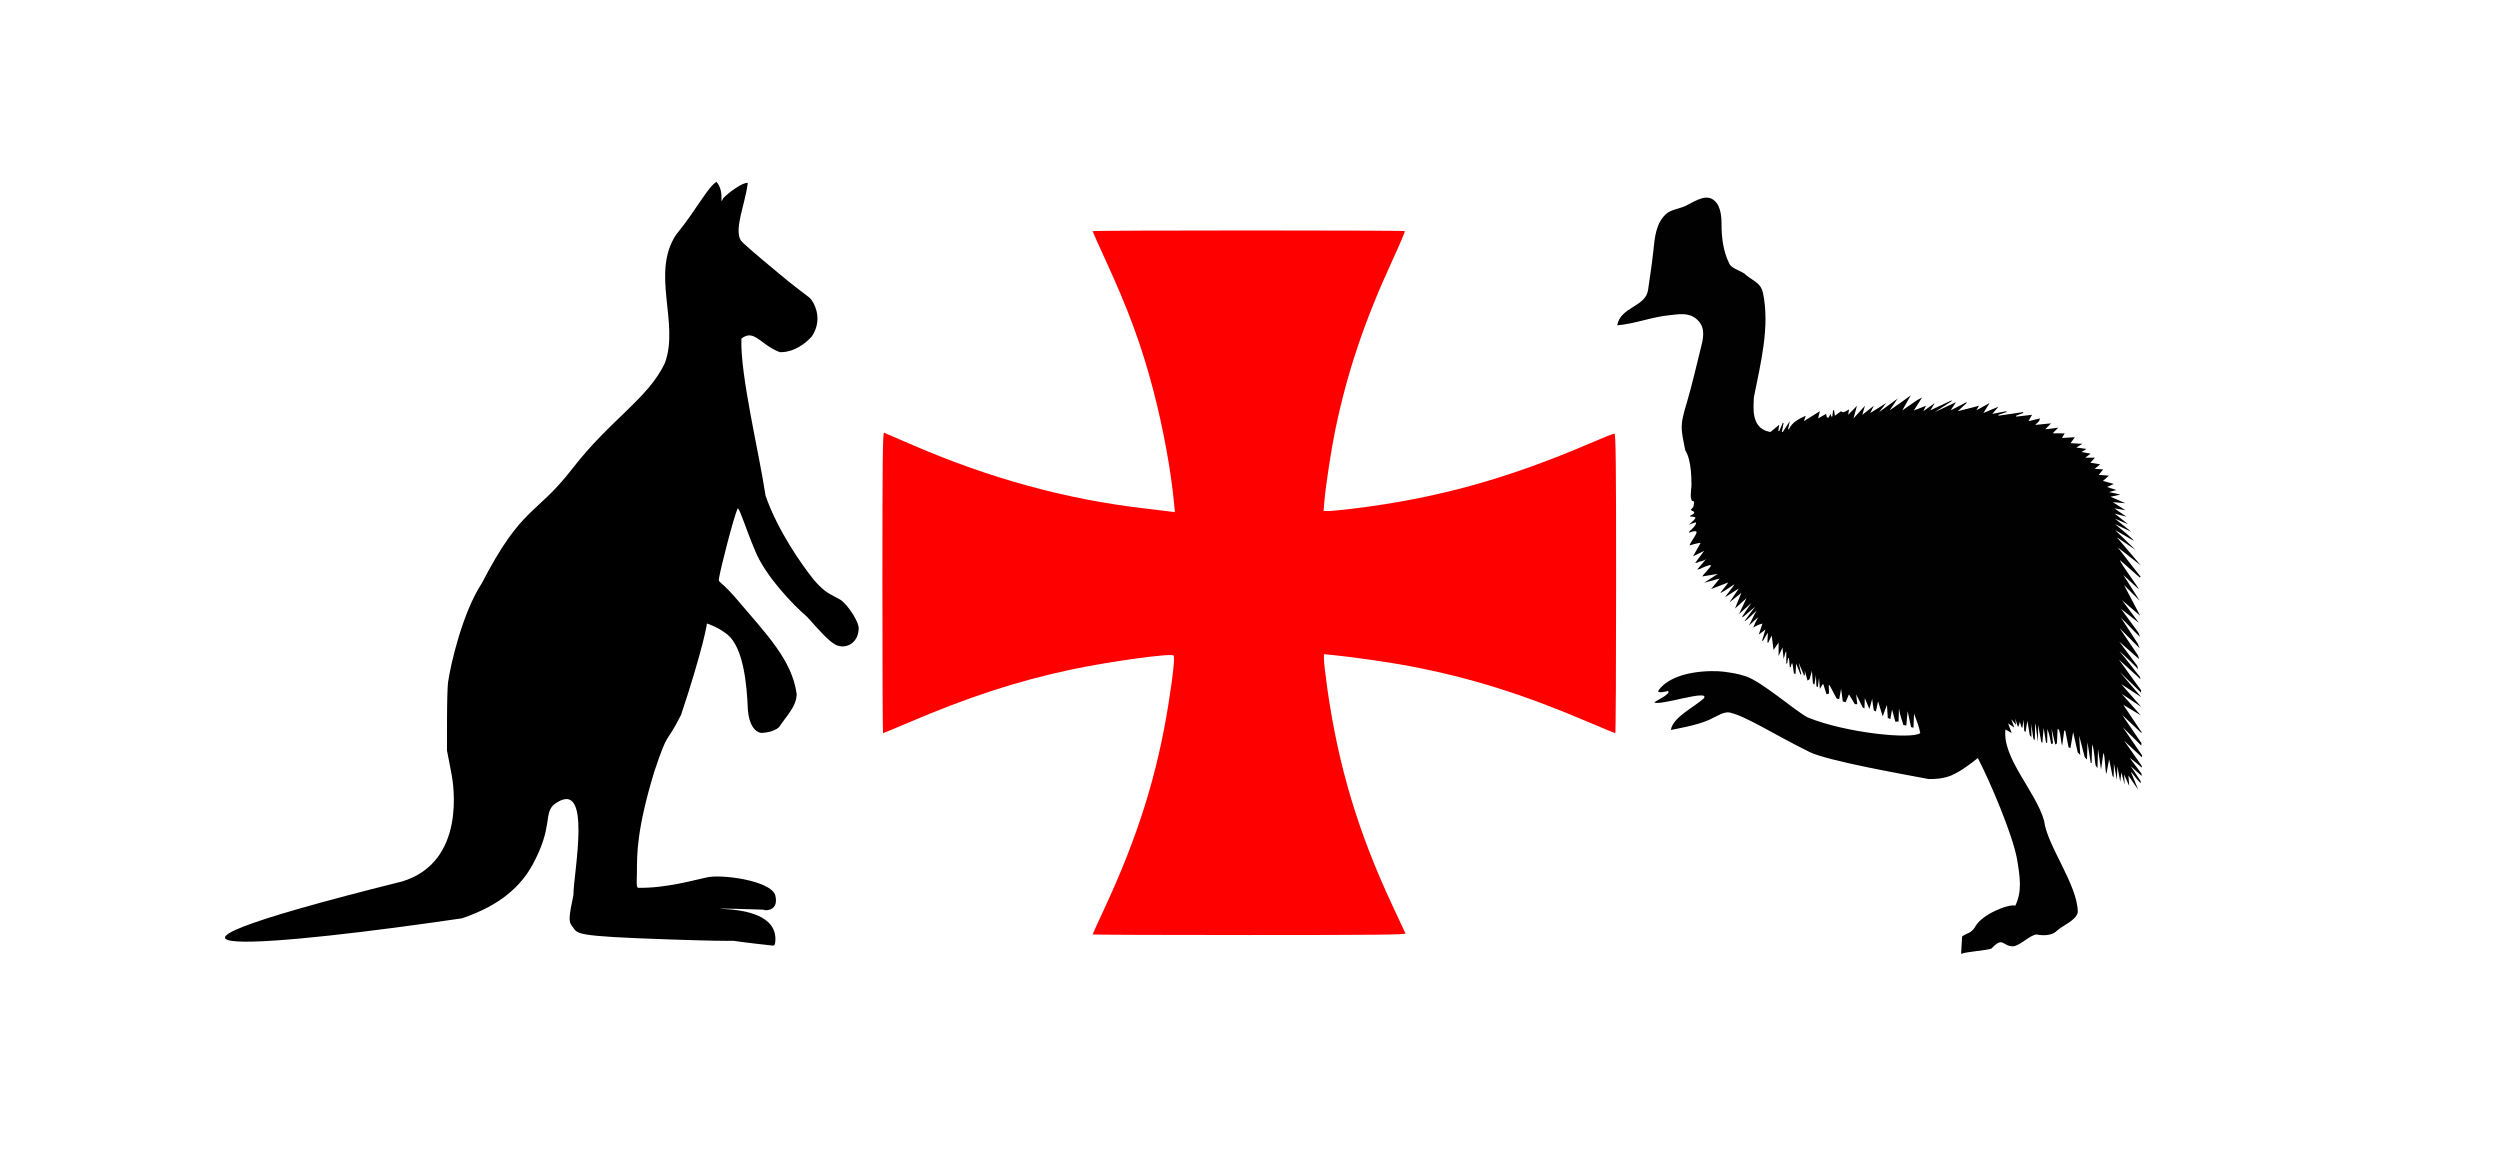 <?xml version="1.0" encoding="UTF-8" standalone="no"?>
<svg
   xmlns:dc="http://purl.org/dc/elements/1.1/"
   xmlns:cc="http://creativecommons.org/ns#"
   xmlns:rdf="http://www.w3.org/1999/02/22-rdf-syntax-ns#"
   xmlns:svg="http://www.w3.org/2000/svg"
   xmlns="http://www.w3.org/2000/svg"
   id="svg2"
   version="1.1"
   xml:space="preserve"
   width="708.36"
   height="329.015"
   viewBox="0 0 708.36 329.015"><defs
     id="defs6" /><rect
     y="0"
     x="0"
     height="329.015"
     width="708.36"
     id="rect4148"
     style="opacity:1;fill:#ffffff;fill-opacity:1;fill-rule:nonzero;stroke:none;stroke-width:1;stroke-linecap:square;stroke-linejoin:miter;stroke-miterlimit:0;stroke-dasharray:none;stroke-opacity:1" /><g
     transform="matrix(1.25,0,0,1.25,-0.581,0.002)"
     id="g12"><path
       id="path16"
       style="fill:#ff0000;fill-opacity:1;fill-rule:nonzero;stroke:none"
       d="m 248.129,211.816 c 0,-0.07 1.164,-2.628 2.586,-5.683 7.656,-16.438 12.031,-30.375 14.609,-46.559 1.067,-6.676 1.481,-10.668 1.145,-10.992 -0.59,-0.566 -14.785,1.391 -23.293,3.211 -12.207,2.605 -23.192,6.195 -36.934,12.062 -3.012,1.286 -5.539,2.34 -5.617,2.34 -0.078,0 -0.141,-15.359 -0.141,-34.132 0,-27.2 0.075,-34.102 0.375,-33.977 0.204,0.086 3.204,1.375 6.664,2.871 17.438,7.523 34.571,12.203 52.293,14.285 2.719,0.321 5.399,0.645 5.954,0.719 l 1.007,0.133 -0.207,-2.215 c -0.656,-7.113 -2.461,-16.922 -4.648,-25.293 -2.688,-10.277 -5.598,-18.195 -11.059,-30.07 -1.504,-3.274 -2.734,-6.024 -2.734,-6.118 0,-0.207 70.566,-0.218 70.781,-0.007 0.09,0.082 -1.222,3.16 -2.914,6.832 -6.234,13.523 -10.203,25.343 -12.867,38.289 -0.899,4.363 -2.16,12.593 -2.441,15.945 l -0.204,2.375 1.168,0 c 0.641,0 3.258,-0.258 5.813,-0.574 18.758,-2.313 34.715,-6.731 53.473,-14.797 2.789,-1.199 5.25,-2.184 5.468,-2.184 0.321,0 0.391,6.196 0.391,33.957 0,18.68 -0.082,33.961 -0.184,33.961 -0.101,0 -2.898,-1.156 -6.218,-2.57 -14.946,-6.359 -26.672,-10.023 -40.497,-12.656 -4.293,-0.817 -13.003,-2.071 -17.304,-2.489 l -2.024,-0.195 0,1.18 c 0,0.648 0.34,3.57 0.75,6.496 2.493,17.644 6.981,32.641 14.743,49.227 1.554,3.324 2.902,6.203 2.988,6.402 0.129,0.285 -7.059,0.359 -35.379,0.359 -19.547,0 -35.543,-0.058 -35.543,-0.133 z" /><path
       id="path18"
       style="fill:#010101;fill-opacity:1;fill-rule:nonzero;stroke:none"
       d="m 398.012,90.216 c -0.013,1.799 -0.792,6.69 3.384,7.628 l 0.399,0.067 1.97,-1.63 -0.203,1.434 0.203,0 0.8,-1.844 0.2,0 -0.399,2.051 0.199,0 1.602,-2.461 -0.398,1.844 0.199,0 c 0.761,-1.66 2.222,-2.325 3.808,-3.075 l -0.402,1.231 3.609,-2.254 -0.402,1.641 1.805,-1.028 0.199,0.821 0.402,0 0.399,-0.821 0.199,0.618 0.203,0 0.199,-1.438 0.2,0 0.203,1.23 1.402,-1.023 c 0.512,0.582 1.211,-0.113 1.801,-0.41 l -0.199,1.23 2.003,-2.05 -0.8,2.871 2.605,-2.871 -0.601,2.05 2.605,-2.05 -0.801,1.64 3.606,-2.258 -1.602,2.051 4.207,-3.074 -1.804,2.664 c 1.789,-1.203 3.549,-2.497 4.784,-3.397 l -1.94,3.425 3.417,-2.362 1.076,-0.557 -1.864,2.923 2.744,-1.055 -0.601,1.23 2.605,-1.848 -1.004,1.641 4.809,-2.254 0,0.203 -3.805,2.461 4.809,-2.254 -1.203,1.844 3.605,-1.844 0,0.203 -2.004,1.848 4.813,-1.23 -0.602,1.023 3.004,-1.641 -1.402,2.258 3.406,-1.437 -1.402,1.64 3.207,-0.613 0,0.203 -1.805,0.617 0,0.203 5.613,-0.82 0,0.207 -1.605,0.613 0,0.208 3.609,-0.411 -0.805,1.434 2.606,-0.613 -0.199,0.613 -0.876,0.861 3.581,-0.362 -1.317,1.348 2.959,-0.362 -1.278,1.27 2.726,0.026 -0.617,1.037 2.92,-0.168 -0.967,1.348 2.666,0.14 -1.377,0.84 2.316,0.335 -1.143,0.685 2.083,0.374 -1.221,0.918 2.2,-0.015 -1.027,1.151 2.222,0.377 -1.276,0.999 1.95,0.144 -1.004,1.233 2.3,0.183 -1.354,1.194 2.456,0.688 -1.509,0.688 2.106,0.688 -1.704,0.455 2.611,0.572 -2.248,0.494 3.389,1.466 -2.87,-0.245 2.841,1.817 -2.478,-0.402 2.735,1.881 -2.643,-0.681 3.02,2.395 -2.974,-1.257 3.714,2.969 -3.697,-1.73 c 1.231,1.081 3.869,3.083 4.261,3.78 l -4.253,-2.442 4.631,4.493 -4.229,-2.853 5.41,6.356 -5.175,-4.032 c 2.071,2.7 2.759,3.61 5.15,6.606 l -0.195,0.187 -4.532,-3.978 c 0.368,1.139 4.329,6.273 4.31,6.654 l -3.519,-3.27 3.74,5.878 -3.575,-3.591 3.664,6.965 -4.13,-3.533 3.858,5.162 -4.052,-3.163 3.905,5.337 0.396,1.023 c -1.111,-1.015 -3.199,-3.309 -4.315,-4.355 l 3.797,5.844 0.403,1.051 -4.519,-4.547 4.172,6.184 0.247,0.84 -4.502,-3.963 4.091,5.481 0.169,0.772 c -0.353,-0.491 -3.36,-3.398 -4.227,-4.102 1.377,1.596 3.768,4.772 4.663,5.826 l 0.098,0.508 -4.853,-4.4 c 0.391,0.574 4.444,6.186 5.024,6.946 l -0.052,0.49 -4.778,-4.626 4.849,5.68 -4.545,-2.963 4.537,5.174 -4.423,-2.965 4.3,4.86 -3.939,-2.363 4.225,6.308 -0.2,0 -4.274,-4.012 4.365,6.391 -0.025,0.562 -4.173,-4.127 4.355,6.343 -0.035,0.447 -4.033,-3.75 4,5.682 -0.025,0.408 c -0.335,-0.436 -2.767,-2.285 -2.767,-2.285 l 2.703,3.609 0.064,0.553 -2.475,-2.197 2.206,3.324 0.093,0.542 c -0.991,-0.847 -2.018,-2.521 -2.275,-2.587 l 1.663,4.056 -2.226,-3.25 0.179,2.386 -1.157,-2.611 0.119,2.287 -0.744,-2.759 -0.245,2.116 -0.657,-3.485 -0.113,3.068 -0.666,-3.699 -0.065,3.109 -0.26,-0.31 -0.761,-3.772 -0.623,3.315 c -0.318,-0.562 -0.254,-4.075 -0.677,-4.779 l -0.537,3.808 -0.682,-4.642 -0.131,4.308 -0.398,-0.565 c -0.179,-0.448 -0.3,-3.802 -0.804,-4.815 l -0.123,4.215 -0.199,0 -0.737,-4.708 -0.112,3.935 -0.522,-0.571 -1.245,-4.853 0.235,4.368 -0.572,-0.598 -1.035,-4.59 -0.614,3.639 -0.417,-0.169 -0.754,-3.778 -0.235,-0.024 -0.462,3.35 c -0.352,-0.661 -0.224,-2.242 -0.796,-3.668 l -0.249,0.034 -0.145,3.191 -0.374,0.251 -0.84,-3.575 0.319,3.349 -0.395,0.086 c -0.347,-1.451 -0.346,-2 -0.882,-3.365 l -0.038,3.059 -0.243,0.106 -0.568,-3.39 -0.282,3.335 -0.247,-0.172 -0.72,-3.932 -0.028,3.901 -0.582,-4.084 c -0.168,-0.539 -0.009,3.337 -0.215,3.733 l -0.251,-0.379 -0.478,-3.377 0.036,3.037 -0.376,-0.463 -0.537,-3.257 -0.419,2.558 -0.296,-0.272 -0.152,-2.532 -0.257,1.812 -0.2,-0.078 -0.388,-1.271 c -0.182,0.835 -0.351,1.145 -0.351,1.145 l -0.098,-0.039 -0.602,-1.819 0.203,1.433 -1.08,-1.274 0.678,1.891 -1.406,-0.963 0.804,2.194 -1.402,-0.82 c -0.797,6.457 6.87,14.021 8.755,20.696 0.66,5.633 7.599,14.526 7.64,20.711 -0.317,1.852 -3.356,2.988 -4.653,4.155 -0.895,0.976 -2.608,1.342 -4.763,0.908 -1.567,0.278 -3.524,2.393 -5.102,2.69 -2.635,0.125 -2.291,-2.432 -5.048,0.506 -0.848,0.41 -6.089,0.757 -6.885,1.221 l 0.223,-3.936 c 0.992,-0.84 2.056,-0.565 3.075,-2.39 1.439,-2.577 7.331,-5.047 8.992,-4.62 1.546,-3.226 1.096,-6.352 0.37,-10.638 -1.017,-5.468 -5.912,-17.083 -8.866,-22.821 -3.767,3.042 -5.521,3.706 -5.521,3.706 0,0 -1.854,1.152 -5.638,1.061 -5.103,-0.982 -22.824,-4.079 -26.963,-6.118 -8.279,-4.078 -14.163,-7.996 -18.044,-8.941 -1.433,-0.335 -3.004,0.866 -4.831,1.677 -2.778,1.233 -7.363,1.996 -8.586,2.259 0.451,-2.929 5.175,-5.064 7.492,-7.189 1.373,-2.089 -9.488,1.614 -11.185,0.992 -0.424,-0.155 3.884,-1.903 3.058,-2.641 0,0 -2.876,0.789 -2.101,-0.235 3.471,-4.587 12.348,-4.432 14.608,-4.148 2.141,0.269 3.414,0.516 5.077,1.047 3.597,1.149 11.117,7.768 14.029,9.317 8.797,3.593 23.814,5.037 25.549,3.55 -0.257,-1.426 -0.826,-2.792 -1.411,-4.414 l -0.126,3.22 -0.549,-0.156 -0.777,-3.617 -0.3,3.273 -0.668,-0.132 c -0.224,-0.923 -0.727,-1.932 -0.993,-3.748 l -0.093,2.983 -0.729,0.017 -0.75,-2.742 -0.387,2.166 -0.577,-0.291 -0.188,-2.935 -0.975,2.6 -1.037,-3.407 -0.492,2.299 -0.411,-0.203 c -0.072,0.288 -0.435,-2.628 -0.435,-2.628 l -0.632,2.274 -1.04,-2.469 -0.079,2.31 -0.39,-0.178 -1.499,-3 0.267,2.255 -0.564,-0.027 -1.327,-2.215 c -0.201,0.437 -0.272,0.661 -0.769,1.796 l -0.631,-0.194 -0.382,-2.841 -0.432,2.332 -0.588,-0.151 -1.585,-3.001 -0.2,0 0.078,1.878 -0.588,0.155 -0.693,-2.24 -0.199,0 -0.602,1.027 -0.194,-2.487 -0.277,2.099 -0.311,-0.212 -0.121,-2.488 -0.33,2.124 -0.344,-0.276 -0.227,-2.862 -0.52,1.908 -0.48,0.311 -0.602,-2.219 0,1.023 -0.199,0 -1.203,-2.871 0.601,2.668 -0.199,0 -0.965,-2.449 -0.16,2.392 -0.354,-0.194 -0.325,-2.21 -0.203,0 -0.199,0.82 -0.199,0 -0.199,-2.05 -0.203,0 -0.2,1.23 -0.199,0 0,-2.615 -0.14,-0.063 -0.461,1.651 -0.263,-2.621 -0.879,1.95 0,-3.05 -1.145,1.654 -0.419,-3.26 -0.779,1.606 -0.199,0 0.115,-2.267 -1.115,1.857 -0.203,0 0.753,-2.562 -1.508,1.171 0.837,-2.503 c -0.874,0.205 -1.22,0.401 -2.082,0.907 0.726,-1.941 0.833,-1.573 1.091,-2.344 l -2.053,1.853 1.349,-2.724 c 1.374,-1.951 -2.028,1.973 -2.342,1.692 l 2.387,-3.228 -2.597,2.224 -0.414,0.142 2.114,-3.176 -2.76,2.483 1.686,-3.594 -2.606,2.354 1.453,-3.568 -2.711,2.179 2.13,-3.166 -3.107,1.977 c 0.142,-0.352 1.879,-2.367 2.111,-2.936 0,0 -3.279,2.24 -3.154,1.928 0.125,-0.311 1.638,-1.97 1.702,-2.32 l -3.838,1.486 1.946,-2.388 -3.526,0.967 3.114,-2.03 -3.513,0.592 c 0.029,-0.289 1.989,-2.161 1.941,-2.5 -0.048,-0.34 -1.988,0.527 -2.423,0.772 l -0.709,0.184 2.047,-2.406 c -0.6,0.524 -1.344,0.414 -1.999,0.824 l -0.484,0.071 2.035,-2.754 -2.528,1.25 1.724,-3.04 c -0.636,-0.023 -2.463,0.552 -2.463,0.552 -0.126,-0.403 1.881,-2.738 1.496,-3.122 -0.315,-0.316 -1.659,0.258 -1.659,0.258 -0.159,-0.403 1.721,-1.38 1.584,-2.366 0,0 -1.219,0.342 -1.639,0.578 0,0 1.501,-1.3 1.516,-1.581 0.015,-0.281 -1.231,-0.308 -1.231,-0.308 -0.052,-0.385 0.921,-0.403 0.948,-0.855 0.027,-0.452 -0.635,-0.273 -0.749,-0.734 0,0 0.596,-0.448 0.621,-0.899 0.025,-0.452 0.29,-0.975 -0.098,-0.978 -0.93,-0.007 -0.421,-2.977 -0.41,-3.256 0.011,-0.28 0.017,-0.495 0.016,-0.624 -0.008,-1.033 -0.048,-2.04 -0.137,-2.985 -0.089,-0.945 -0.226,-1.829 -0.43,-2.616 -0.204,-0.787 -0.474,-1.476 -0.828,-2.033 -1.07,-5.246 -1.239,-5.588 0.366,-10.916 1.067,-3.539 2.402,-9.318 3.305,-12.932 0.574,-2.285 0.746,-4.445 -1.278,-6.043 -1.82,-1.437 -3.898,-0.964 -6.007,-0.757 -4.016,0.39 -7.852,1.968 -11.825,2.289 0.743,-4.207 6.442,-4.164 6.989,-7.996 0.418,-2.934 0.886,-5.872 1.195,-8.817 0.309,-2.961 0.547,-6.234 2.844,-8.383 1.125,-1.047 3.019,-1.211 4.402,-1.843 1.625,-0.739 4.16,-2.602 6.008,-1.633 1.965,1.031 2.207,3.746 2.207,5.707 0,3.097 0.379,6.219 1.785,9.019 0.629,1.254 2.889,1.561 3.807,2.584 1.893,1.489 3.343,1.844 3.808,4.032 1.621,7.668 -0.608,16.292 -2.045,23.539" /><path
       id="path20"
       style="fill:#000000;fill-opacity:1;fill-rule:nonzero;stroke:none"
       d="m 152.875,212.969 c -23.378,-0.782 -21.266,-1.274 -22.746,-3.074 -0.793,-0.965 -0.75,-1.942 0.324,-7.063 -0.043,-4.753 4.521,-26.993 -4.324,-20.541 -2.523,2.079 -0.205,5.013 -4.917,13.662 -2.701,4.959 -7.333,9.261 -16.029,12.205 -40.683,5.986 -90.322,10.801 -13.474,-8.379 14.45,-4.491 11.552,-22.029 11.1,-24.364 l -1.024,-5.293 0.008,-6.914 c 0,-3.801 0.105,-7.637 0.23,-8.523 0.606,-4.286 3.337,-15.898 7.661,-22.488 9.204,-17.755 12.162,-15.149 20.545,-25.997 8.652,-11.191 17.182,-15.861 20.967,-23.951 3.304,-9.019 -3.23,-20.295 2.503,-29.023 4.667,-5.709 7.183,-10.84 9.183,-12.007 2,2.333 0.488,5.839 1.544,3.683 1.355,-1.422 4.58,-3.676 5.537,-3.434 -0.501,4.53 -3.163,10.391 -1.579,13.019 0.383,0.559 2.64,2.524 8.629,7.504 5.976,4.973 6.754,5.086 7.434,6.039 1.066,1.5 2.31,4.854 0.036,8.228 -1.446,1.618 -4.087,3.65 -7.248,3.571 -4.397,-1.633 -5.825,-5.407 -8.715,-3.059 -0.286,8.281 3.978,25.662 5.481,35.595 2.738,7.912 8.209,15.673 11.027,19.179 2.619,2.969 3.441,2.968 5.85,4.356 1.516,0.852 4.659,5.345 4.197,6.976 -0.28,3.114 -3.061,4.287 -5.083,3.324 -1.688,-0.809 -3.755,-3.249 -6.51,-6.305 -3.408,-2.928 -9.422,-9.267 -11.791,-14.9 -2.369,-5.634 -3.418,-9.419 -4.014,-9.788 -1.047,2.492 -3.886,13.689 -4.21,15.76 -0.196,1.257 -0.175,0.136 3.497,4.273 7.37,8.658 13.02,14.358 14.085,22.067 0.01,2.856 -2.525,5.21 -3.987,7.518 -1.218,1.098 -3.328,1.301 -4.012,1.301 -0.515,0 -2.655,-0.562 -3.062,-5.195 -0.226,-5.851 -0.998,-14.04 -4.61,-17.09 -2.117,-1.628 -3.975,-2.3 -4.967,-2.605 1.191,-2.193 -1.315,8.14 -5.558,20.777 -3.674,7.325 -2.686,2.821 -6.081,12.91 -4.063,13.355 -3.9,18.87 -3.931,22.698 -0.016,2.387 -0.176,3.032 0.187,3.618 6.405,0.154 13.164,-1.863 15.644,-2.346 3.065,-0.795 14.616,0.647 15.551,4.117 1.008,4.304 -3.839,3.172 -2.387,3.197 0,0 -13.681,-0.448 -9.257,-0.169 5.088,0.278 11.915,1.542 11.644,7.141 -0.058,0.906 -0.156,1.125 -0.531,1.172 -26.561,-2.915 10.76,-0.247 -22.817,-1.383 z" /></g></svg>